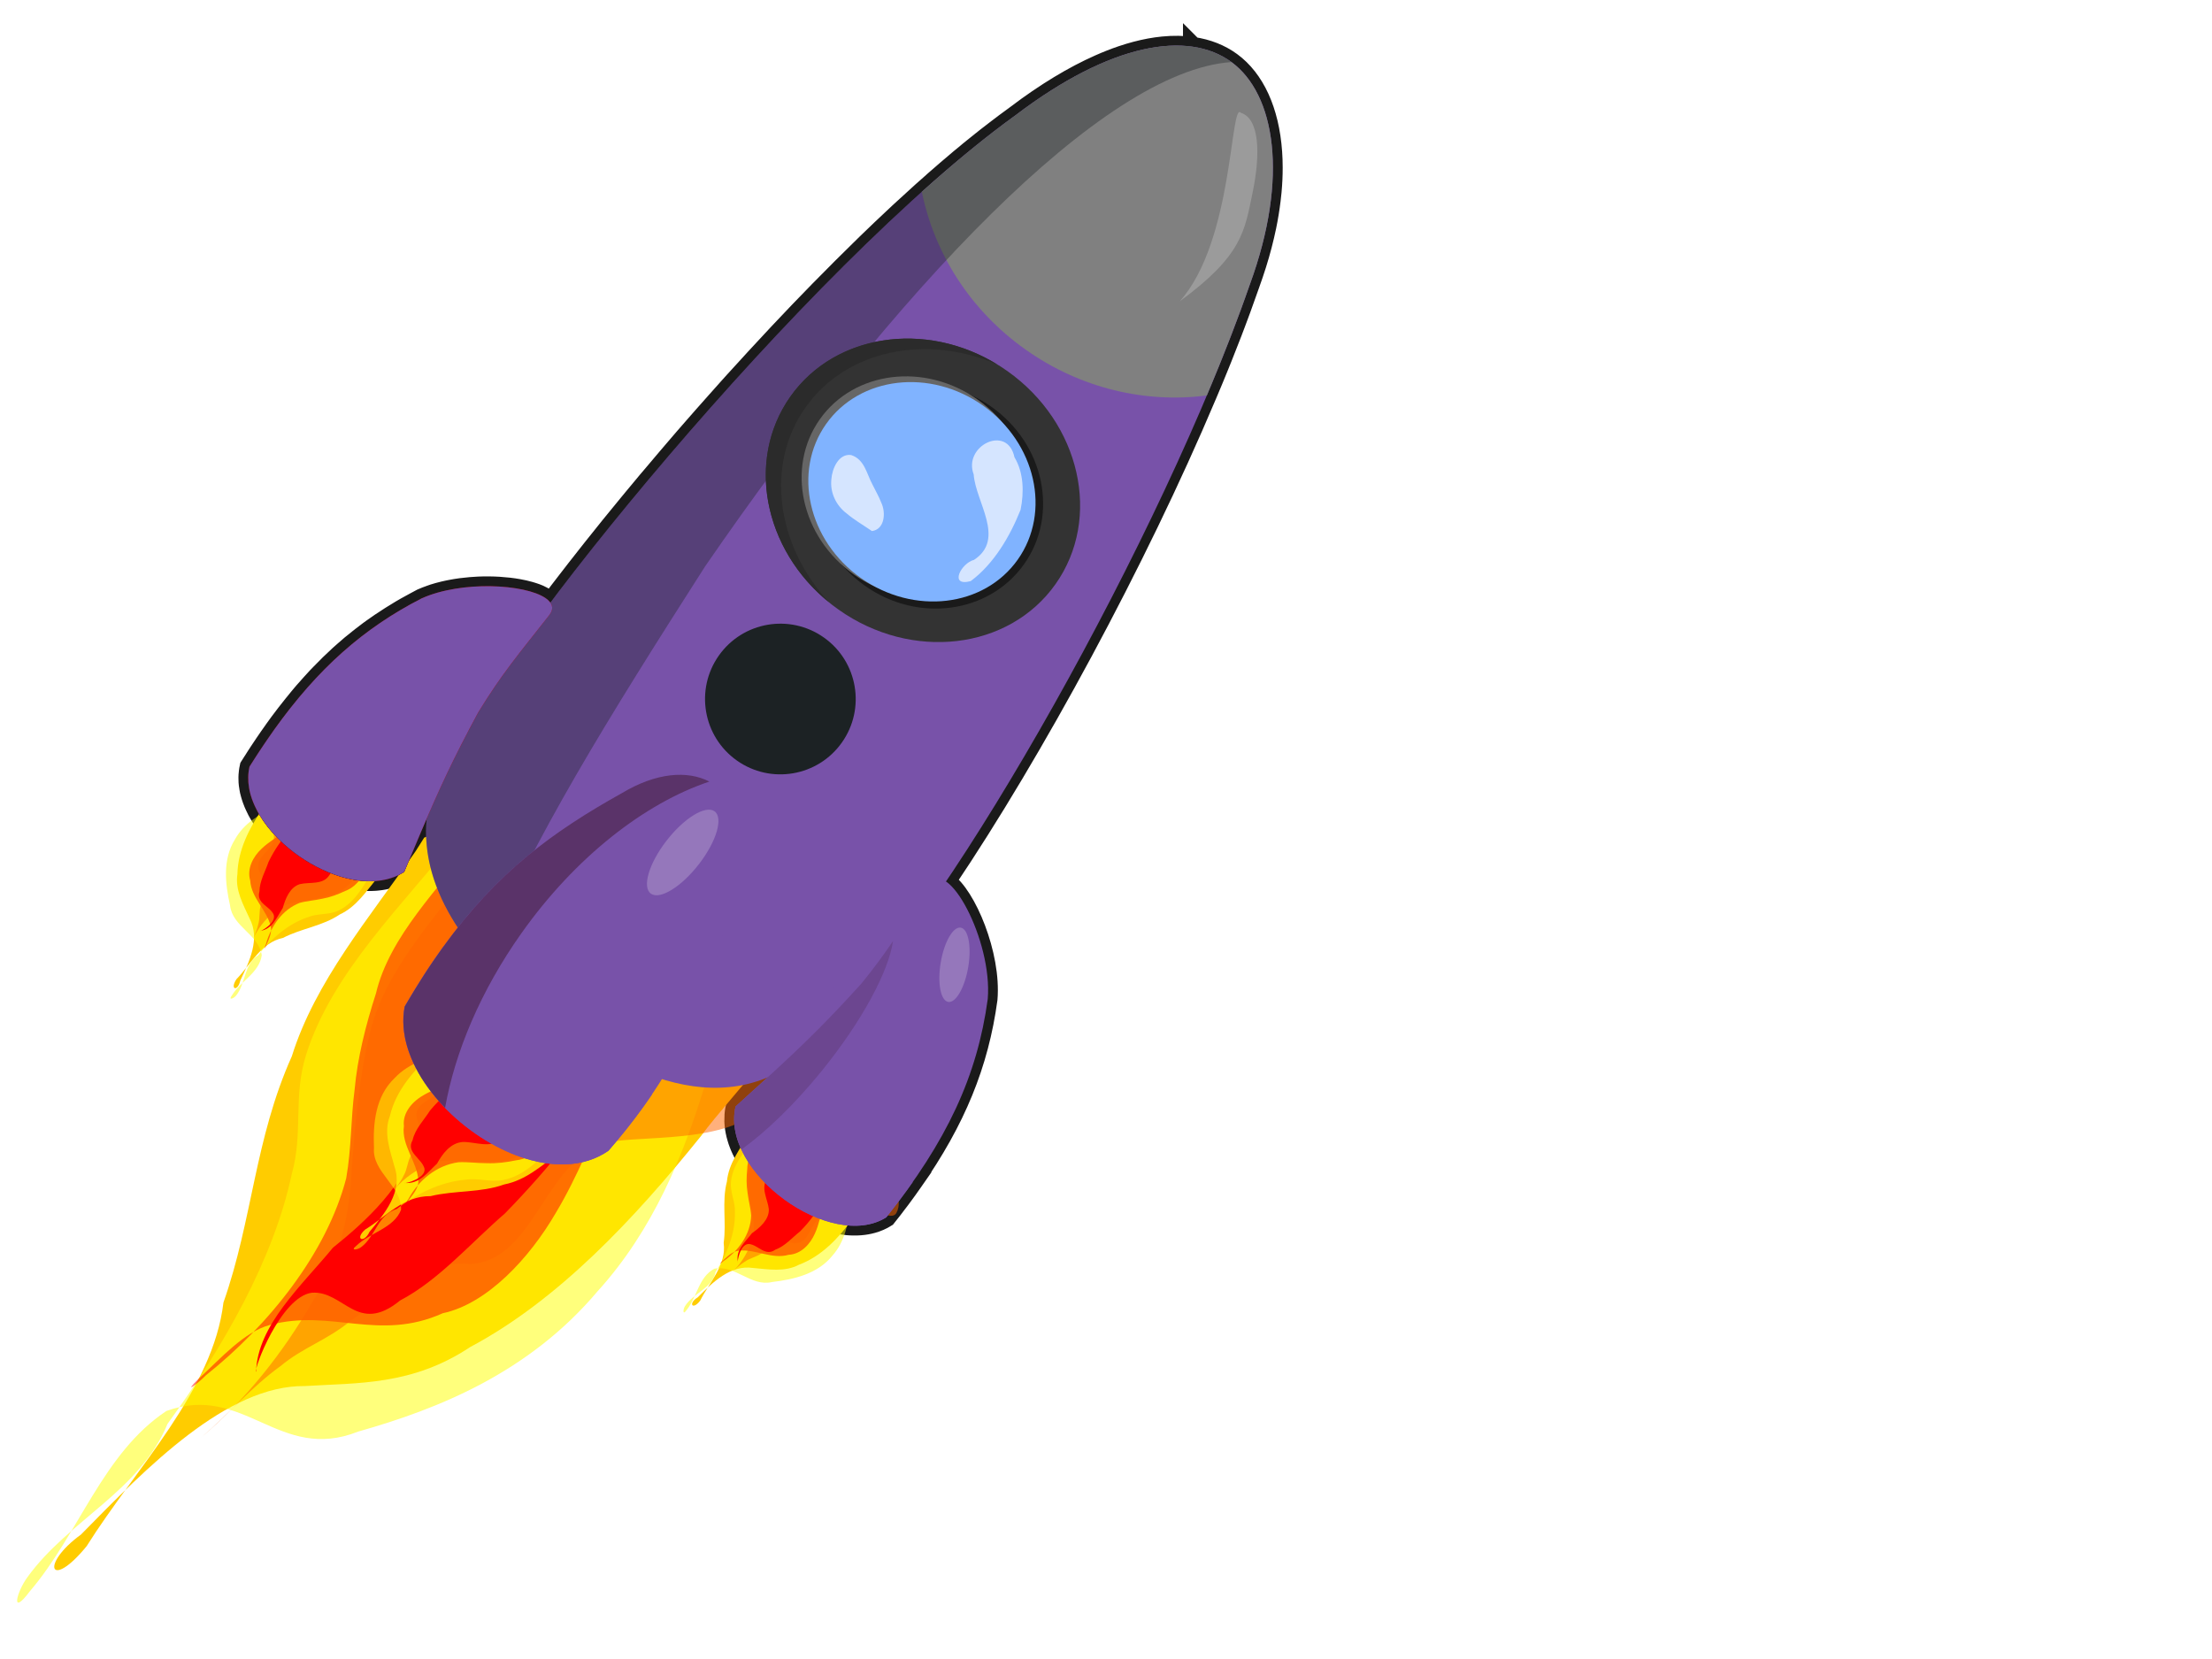 <?xml version="1.0" encoding="UTF-8"?>
<svg viewBox="0 0 640 480" xmlns="http://www.w3.org/2000/svg">
 <path d="m345.1 13.518c-2.684-0.39-5.578-0.444-8.663-0.135-1.233 0.124-2.504 0.302-3.798 0.541-2.588 0.479-5.3 1.19-8.116 2.142-2.111 0.715-4.271 1.568-6.502 2.557-7.436 3.297-15.525 8.135-24.104 14.651-1.067 0.767-2.145 1.564-3.23 2.374-0.846 0.632-1.69 1.278-2.547 1.935-0.833 0.637-1.67 1.279-2.512 1.94-0.152 0.119-0.302 0.233-0.454 0.353-0.323 0.255-0.649 0.527-0.974 0.785-0.046 0.037-0.096 0.065-0.142 0.102-0.266 0.211-0.522 0.423-0.788 0.637-0.57 0.456-1.145 0.909-1.719 1.376-0.299 0.242-0.593 0.481-0.892 0.727-0.026 0.02-0.056 0.037-0.082 0.057-0.475 0.389-0.942 0.799-1.419 1.194-0.483 0.4-0.969 0.782-1.454 1.187-0.537 0.45-1.071 0.919-1.611 1.376-0.368 0.312-0.738 0.627-1.108 0.942-0.012 0.011-0.028 0.018-0.04 0.029-0.013 0.011-0.029 0.018-0.041 0.029-0.386 0.329-0.765 0.655-1.152 0.988-0.179 0.154-0.364 0.308-0.543 0.463-0.074 0.064-0.139 0.134-0.213 0.197-0.557 0.482-1.118 0.965-1.678 1.454-0.357 0.313-0.711 0.615-1.07 0.93-0.129 0.114-0.251 0.234-0.381 0.348-0.198 0.175-0.391 0.352-0.59 0.527-0.028 0.025-0.056 0.051-0.084 0.076-0.825 0.729-1.655 1.451-2.484 2.195-0.101 0.091-0.196 0.182-0.297 0.273-1.917 1.724-3.859 3.493-5.799 5.29-0.086 0.08-0.169 0.163-0.256 0.244-0.103 0.096-0.213 0.19-0.317 0.286-1.747 1.624-3.498 3.275-5.258 4.952-1.358 1.294-2.72 2.609-4.084 3.932-0.525 0.509-1.042 1.031-1.568 1.544-0.135 0.133-0.271 0.265-0.407 0.397-1.702 1.665-3.407 3.345-5.113 5.048-1.511 1.508-3.021 3.039-4.532 4.573-0.532 0.54-1.065 1.068-1.597 1.611-0.137 0.139-0.274 0.275-0.41 0.414-1.952 1.996-3.906 4.002-5.853 6.034-2.06 2.149-4.116 4.319-6.164 6.5-0.661 0.703-1.311 1.416-1.97 2.121-1.5 1.608-2.996 3.213-4.486 4.831-0.332 0.361-0.658 0.726-0.989 1.087-1.754 1.912-3.513 3.821-5.248 5.742-0.562 0.622-1.117 1.244-1.676 1.866-1.276 1.419-2.537 2.846-3.8 4.266-1.073 1.209-2.143 2.407-3.206 3.615-0.756 0.858-1.511 1.716-2.261 2.574-1.145 1.31-2.287 2.611-3.418 3.918-1.157 1.337-2.293 2.675-3.434 4.006-0.492 0.574-0.983 1.149-1.472 1.722-1.571 1.841-3.118 3.676-4.653 5.501-0.354 0.421-0.719 0.833-1.071 1.252-1.445 1.724-2.859 3.433-4.268 5.137-0.429 0.517-0.859 1.041-1.284 1.556-1.541 1.872-3.064 3.731-4.557 5.572-0.246 0.303-0.5 0.61-0.745 0.913-0.15 0.186-0.304 0.382-0.454 0.568-1.578 1.954-3.133 3.896-4.65 5.806-1.588 1.999-3.136 3.971-4.651 5.914-0.819 1.051-1.607 2.072-2.404 3.105-0.905 1.174-1.808 2.339-2.683 3.487-0.118 0.156-0.229 0.306-0.346 0.461-0.712 0.937-1.388 1.848-2.079 2.766-0.127-0.187-0.273-0.363-0.446-0.541-0.268-0.276-0.589-0.534-0.959-0.788-0.004-0.003-0.013 0-0.018-0.003-0.181-0.125-0.378-0.248-0.582-0.367-0.069-0.04-0.141-0.086-0.212-0.126-0.052-0.028-0.113-0.053-0.165-0.081-0.241-0.128-0.494-0.259-0.76-0.379-0.08-0.036-0.168-0.078-0.25-0.114-0.505-0.217-1.052-0.408-1.636-0.598-0.291-0.095-0.594-0.19-0.902-0.277-1.033-0.295-2.162-0.553-3.364-0.765-3.414-0.601-7.429-0.869-11.542-0.692-1.541 0.066-3.09 0.209-4.634 0.4-0.134 0.017-0.267 0.023-0.401 0.04-1.016 0.134-2.023 0.302-3.02 0.494-0.262 0.05-0.519 0.101-0.779 0.155-0.429 0.09-0.86 0.184-1.283 0.285-0.026 0.006-0.05 0.017-0.076 0.023-0.961 0.233-1.9 0.485-2.817 0.779-0.303 0.097-0.599 0.211-0.895 0.315-0.212 0.073-0.422 0.156-0.631 0.234-0.19 0.07-0.384 0.134-0.572 0.207-0.453 0.178-0.893 0.351-1.328 0.547-0.656 0.336-1.285 0.689-1.929 1.035-0.916 0.491-1.83 0.983-2.724 1.493-0.464 0.266-0.93 0.534-1.389 0.805-0.108 0.063-0.212 0.132-0.32 0.196-0.898 0.534-1.778 1.074-2.656 1.63-0.191 0.121-0.375 0.249-0.564 0.371-0.798 0.512-1.593 1.019-2.375 1.551-0.021 0.014-0.041 0.029-0.061 0.044-0.796 0.541-1.595 1.096-2.375 1.659-0.307 0.221-0.614 0.444-0.919 0.668-0.707 0.522-1.401 1.059-2.096 1.599-0.256 0.199-0.51 0.404-0.765 0.605-0.602 0.477-1.209 0.96-1.803 1.452-0.157 0.13-0.32 0.254-0.476 0.385-0.602 0.503-1.19 1.024-1.783 1.544-0.478 0.418-0.958 0.834-1.431 1.263-0.099 0.09-0.197 0.182-0.297 0.272-1.777 1.623-3.514 3.336-5.232 5.117-0.337 0.35-0.683 0.691-1.018 1.046-0.193 0.205-0.378 0.414-0.57 0.621-0.362 0.389-0.718 0.783-1.077 1.179-0.744 0.822-1.496 1.652-2.231 2.507-0.208 0.242-0.419 0.492-0.626 0.737-0.303 0.357-0.597 0.72-0.899 1.084-0.549 0.66-1.082 1.32-1.627 2-1.286 1.604-2.577 3.255-3.847 4.974-0.095 0.128-0.186 0.255-0.28 0.383-0.439 0.597-0.869 1.192-1.307 1.803-0.024 0.034-0.046 0.063-0.07 0.096-0.01 0.015-0.015 0.034-0.026 0.049-0.469 0.659-0.943 1.326-1.412 2.001-0.45 0.649-0.904 1.31-1.353 1.975-0.018 0.026-0.032 0.054-0.05 0.081-0.217 0.321-0.43 0.64-0.646 0.965-0.254 0.38-0.513 0.758-0.766 1.143-0.341 0.519-0.675 1.037-1.016 1.565-0.126 0.195-0.241 0.387-0.367 0.583-0.469 0.729-0.94 1.45-1.409 2.198-0.003 0.005 0 0.013-0.003 0.018-0.06 0.262-0.108 0.533-0.153 0.798-0.003 0.017-0.006 0.035-0.009 0.052-0.036 0.219-0.068 0.445-0.094 0.665-0.027 0.224-0.043 0.445-0.06 0.67-0.002 0.023-0.01 0.047-0.011 0.07-0.005 0.071-0.014 0.141-0.018 0.212-0.002 0.042-0.001 0.083-0.003 0.125-9.92e-4 0.006-0.003 0.011-0.003 0.017-0.001 0.018 0.009 0.037 0.009 0.055-0.003 0.071-0.016 0.141-0.018 0.212-0.003 0.119-0.006 0.238-0.007 0.357-0.002 0.375 0.003 0.739 0.027 1.115 0.002 0.025 0.004 0.048 0.006 0.073 0 0.006-0.003 0.012-0.003 0.017 0.013 0.183 0.032 0.363 0.051 0.546 0.009 0.085 0.019 0.171 0.029 0.256 0.004 0.037 0.012 0.073 0.017 0.11 0.032 0.258 0.077 0.515 0.12 0.772 0.001 0.005-0.004 0.012-0.003 0.018 0.05 0.294 0.094 0.574 0.158 0.868 0.065 0.295 0.149 0.586 0.228 0.88 0.074 0.272 0.153 0.54 0.239 0.811 0.016 0.05 0.03 0.101 0.047 0.151 0.08 0.246 0.161 0.495 0.251 0.741 0.019 0.052 0.044 0.102 0.063 0.154 0.007 0.019 0.019 0.038 0.026 0.058 0.082 0.216 0.16 0.435 0.249 0.65 0.01 0.025 0.013 0.052 0.023 0.076 0.122 0.294 0.256 0.579 0.39 0.872 0.186 0.403 0.375 0.809 0.584 1.209 0.042 0.078 0.08 0.156 0.122 0.235 0.05 0.093 0.099 0.183 0.15 0.276 0.004 0.007 0.011 0.013 0.015 0.02 0.073 0.132 0.145 0.265 0.22 0.396 0.403 0.704 0.859 1.399 1.331 2.087 0.009 0.013 0.02 0.027 0.029 0.04 0.194 0.282 0.372 0.553 0.576 0.832 0.052 0.071 0.11 0.136 0.163 0.206 0.195 0.261 0.398 0.525 0.602 0.782 0.146 0.186 0.293 0.374 0.443 0.559 0.08 0.097 0.157 0.194 0.238 0.29 0.152 0.183 0.306 0.364 0.463 0.544 0.247 0.283 0.496 0.566 0.753 0.844 0.36 0.388 0.738 0.759 1.116 1.137 0.021 0.021 0.04 0.043 0.061 0.064 0.191 0.19 0.39 0.377 0.585 0.564 0.221 0.211 0.438 0.424 0.664 0.631 0.015 0.015 0.031 0.03 0.046 0.044 0.999 0.915 2.047 1.794 3.139 2.625 0.559 0.424 1.129 0.837 1.708 1.237 0.022 0.015 0.042 0.031 0.064 0.046 0.005 0.003 0.013 0 0.017 0.003 0.276 0.19 0.558 0.37 0.838 0.554 0.269 0.176 0.534 0.359 0.806 0.53 0.061 0.037 0.117 0.082 0.177 0.119 0.171 0.106 0.35 0.199 0.522 0.303 0.07 0.042 0.141 0.083 0.212 0.125 0.152 0.091 0.302 0.185 0.455 0.274 0.048 0.028 0.1 0.051 0.148 0.078 0.092 0.053 0.186 0.103 0.278 0.155 0.095 0.053 0.182 0.119 0.276 0.172 0.005 0.003 0.013 0 0.017 0.003 0.191 0.105 0.383 0.209 0.575 0.311 0.393 0.211 0.788 0.414 1.186 0.612 0.099 0.049 0.2 0.092 0.299 0.14 0.028 0.014 0.052 0.036 0.081 0.05 0.485 0.235 0.974 0.443 1.465 0.659 0.212 0.093 0.419 0.196 0.632 0.285 0.073 0.031 0.145 0.061 0.218 0.091 0.493 0.203 0.981 0.407 1.476 0.589 0.242 0.089 0.486 0.165 0.729 0.248 0.067 0.023 0.135 0.047 0.203 0.07 0.333 0.113 0.667 0.228 1.001 0.33 1 0.307 2.007 0.567 3.003 0.775 0.114 0.024 0.234 0.036 0.348 0.059 0.047 0.009 0.09 0.032 0.137 0.041 0.165 0.032 0.339 0.056 0.505 0.085 0.33 0.057 0.667 0.104 0.995 0.15 0.165 0.023 0.327 0.045 0.491 0.065 0.492 0.06 0.975 0.107 1.463 0.139 0.325 0.022 0.652 0.048 0.975 0.057 0.245 0.007 0.492-9.77e-4 0.735-9.77e-4 0.108 0 0.214 0.002 0.322 9.77e-4 0.018-9.77e-4 0.036-0.008 0.055-0.009 0.017-9.77e-4 0.035 0.009 0.052 0.009 0.255-0.005 0.506-0.02 0.758-0.034 0.157-0.009 0.314-0.016 0.47-0.028 0.153-0.012 0.304-0.033 0.456-0.048 0.006-9.77e-4 0.012 0.004 0.018 0.003 0.307-0.031 0.612-0.071 0.914-0.115 0.079-0.011 0.16-0.019 0.238-0.031 0.231-0.037 0.455-0.073 0.683-0.118 0.037-0.007 0.073-0.01 0.11-0.017 0.264-0.053 0.522-0.109 0.782-0.173 0.294-0.072 0.593-0.158 0.883-0.245 0.075-0.023 0.151-0.046 0.226-0.069 0.028-0.009 0.051-0.032 0.079-0.041 0.025-0.008 0.05-0.015 0.075-0.023 0.062-0.02 0.127-0.037 0.189-0.057 0.101-0.035 0.202-0.057 0.302-0.093 0.566-0.203 1.119-0.441 1.659-0.705 0.004-0.002 0.014 0.005 0.018 0.003 0.544-0.266 1.069-0.567 1.584-0.897 1.881-4.484 3.511-8.394 5.051-12.007 0.125-0.294 0.235-0.563 0.359-0.853 0.057-0.134 0.117-0.267 0.174-0.4 0.318-0.741 0.633-1.47 0.942-2.187-0.036 0.383-0.061 0.767-0.086 1.149-0.005 0.071-0.013 0.141-0.018 0.212-0.037 0.598-0.06 1.203-0.07 1.797-9.92e-4 0.084-0.005 0.166-0.006 0.25-0.006 0.578-0.004 1.146 0.014 1.721 0.01 0.308 0.025 0.614 0.042 0.921 0.023 0.423 0.055 0.848 0.09 1.269 0.006 0.067 0.014 0.133 0.02 0.2 0.058 0.644 0.11 1.275 0.197 1.914 0.004 0.031 0.016 0.061 0.02 0.093 0.173 1.253 0.398 2.499 0.678 3.731 0.034 0.15 0.068 0.299 0.104 0.448 0.143 0.602 0.317 1.204 0.484 1.801 0.012 0.043 0.02 0.087 0.032 0.13 1.553 5.481 4.102 10.737 7.315 15.669 0.05 0.076 0.11 0.147 0.16 0.223-0.025 0.031-0.046 0.065-0.07 0.096-0.275 0.348-0.547 0.69-0.821 1.044-0.126 0.163-0.243 0.328-0.37 0.492-0.482 0.628-0.968 1.26-1.449 1.905-0.496 0.666-0.995 1.356-1.49 2.041-0.191 0.264-0.375 0.534-0.565 0.8-0.494 0.691-0.989 1.386-1.482 2.097-0.06 0.086-0.126 0.168-0.186 0.255-0.224 0.324-0.443 0.651-0.667 0.98-0.027 0.038-0.063 0.071-0.09 0.11-0.321 0.472-0.634 0.934-0.955 1.415-0.003 0.005 0 0.013-0.003 0.017-0.082 0.123-0.159 0.248-0.242 0.372-0.005 0.005-0.016 0.008-0.02 0.014-0.029 0.042-0.065 0.085-0.093 0.128-0.433 0.652-0.852 1.316-1.284 1.986-0.054 0.083-0.113 0.157-0.166 0.24-0.003 0.005 0 0.013-0.003 0.018-0.405 0.629-0.816 1.281-1.22 1.925-0.003 0.005 0 0.013-0.003 0.018-0.432 0.687-0.87 1.385-1.302 2.091-0.082 0.134-0.165 0.27-0.247 0.405-0.278 0.457-0.561 0.9-0.839 1.363-0.137 0.229-0.265 0.455-0.402 0.685-0.003 0.005 0 0.013-0.003 0.017-0.465 0.781-0.936 1.559-1.401 2.361-0.184 0.956-0.291 1.925-0.345 2.897-0.001 0.006-0.003 0.011-0.003 0.017-0.028 0.481-0.037 0.975-0.032 1.463 0.01 0.983 0.087 1.966 0.218 2.956 0.011 0.085 0.016 0.17 0.028 0.256 0.051 0.355 0.113 0.712 0.178 1.068 0.01 0.055 0.016 0.111 0.026 0.166 0.082 0.435 0.178 0.866 0.282 1.301 0.036 0.151 0.083 0.3 0.121 0.45 0.016 0.061 0.024 0.125 0.041 0.186 0.082 0.315 0.177 0.627 0.271 0.941 0.014 0.048 0.014 0.1 0.028 0.148 0.201 0.665 0.437 1.335 0.685 1.996 0.113 0.302 0.226 0.6 0.349 0.901 0.002 0.005-0.005 0.012-0.003 0.017 0.401 0.981 0.858 1.948 1.353 2.915 0.248 0.483 0.508 0.959 0.779 1.438 0.54 0.958 1.135 1.905 1.759 2.84 0.937 1.403 1.949 2.78 3.05 4.114 0.003 0.003 0.014 0 0.017 0.003 0.364 0.441 0.739 0.885 1.121 1.317 0.004 0.004 0.014-0.002 0.018 0.003 0.154 0.176 0.308 0.353 0.466 0.527 0.006 0.006 0.009 0.014 0.014 0.02 0.216 0.236 0.432 0.468 0.652 0.701 0.037 0.039 0.067 0.086 0.105 0.125 0.171 0.18 0.345 0.356 0.518 0.535 0.619 0.639 1.252 1.266 1.904 1.879 0.861 0.81 1.752 1.605 2.664 2.366 3.645 3.042 7.665 5.666 11.83 7.69 1.709 0.829 3.447 1.55 5.187 2.164 2.855 1.006 5.731 1.717 8.555 2.051 1.129 0.134 2.256 0.214 3.364 0.227 4.989 0.058 9.723-1.143 13.775-3.945 0.741-0.85 1.458-1.71 2.168-2.554 0.489-0.582 0.965-1.166 1.44-1.745 0.474-0.578 0.943-1.158 1.403-1.734 0.376-0.47 0.748-0.937 1.114-1.406 0.084-0.107 0.167-0.208 0.251-0.316 1.168-1.502 2.293-2.994 3.37-4.481 0.159-0.219 0.312-0.437 0.469-0.656 0.418-0.584 0.82-1.162 1.225-1.745 0.18-0.258 0.348-0.514 0.524-0.771 0.202-0.294 0.417-0.589 0.615-0.882 1.009-1.491 1.974-2.972 2.9-4.454 10.111 3.121 20.56 3.717 30.607-0.534-1.21 1.107-2.442 2.212-3.764 3.413-1.807 1.641-3.467 3.151-5.54 5.03-0.07 0.297-0.135 0.6-0.187 0.899-0.183 1.042-0.248 2.093-0.227 3.15 0.002 0.083-0.009 0.167-0.006 0.249 0.003 0.074 0.013 0.145 0.017 0.218 0.003 0.066-9.92e-4 0.132 0.003 0.198 0.014 0.242 0.033 0.483 0.057 0.726 0.06 0.608 0.146 1.209 0.266 1.818 9.92e-4 0.003 0.014 0.016 0.015 0.02 0.059 0.3 0.116 0.592 0.19 0.891 0.075 0.309 0.166 0.614 0.256 0.921 0.089 0.303 0.175 0.604 0.277 0.907 0.103 0.302 0.217 0.596 0.332 0.897 0.102 0.266 0.202 0.524 0.315 0.788 0.524 1.237 1.166 2.451 1.892 3.65 0.002 0.004-0.005 0.013-0.003 0.017 0.702 1.157 1.484 2.284 2.348 3.387 0.003 0.003 0.015-0.001 0.018 0.003 0.214 0.273 0.425 0.557 0.648 0.826 0.003 0.003 0.015-9.77e-4 0.018 0.003 0.223 0.269 0.454 0.549 0.686 0.814 0.705 0.804 1.443 1.585 2.22 2.344 1.553 1.519 3.241 2.937 5.017 4.231 0.592 0.431 1.185 0.85 1.795 1.252 1.221 0.803 2.472 1.536 3.747 2.207 0.005 0.003 0.012 9.77e-4 0.017 0.003 2.226 1.172 4.512 2.137 6.794 2.829 0.653 0.199 1.32 0.376 1.97 0.53 1.302 0.308 2.595 0.534 3.866 0.652 0.636 0.058 1.261 0.077 1.884 0.084 1.247 0.015 2.469-0.076 3.647-0.28 0.589-0.102 1.164-0.229 1.731-0.389 1.418-0.399 2.76-0.973 4.004-1.76 0.569-0.715 1.134-1.425 1.685-2.134 0.124-0.159 0.244-0.316 0.367-0.475 0.387-0.5 0.751-0.996 1.129-1.493 0.277-0.364 0.556-0.716 0.827-1.079 0.235-0.313 0.464-0.626 0.696-0.939 0.402-0.543 0.795-1.086 1.187-1.626 0.094-0.13 0.186-0.254 0.28-0.383 0.48-0.667 0.947-1.338 1.412-2.001 0.034-0.049 0.079-0.093 0.113-0.142-0.006 0-0.012-0.003-0.017-0.003 12.478-17.821 19.118-34.102 21.668-52.884 1.076-12.845-6.237-30.084-12.085-34.006 25.402-37.711 55.208-92.669 75.472-140.65 0.59-1.396 1.188-2.796 1.762-4.18 0.298-0.719 0.587-1.428 0.881-2.144 0.272-0.665 0.55-1.33 0.819-1.993 0.342-0.842 0.68-1.678 1.015-2.515 0.216-0.538 0.415-1.059 0.627-1.595 0.761-1.914 1.507-3.796 2.229-5.678 0.305-0.795 0.604-1.584 0.902-2.373 0.154-0.408 0.303-0.806 0.455-1.213 0.343-0.915 0.682-1.824 1.016-2.73 0.1-0.271 0.198-0.538 0.297-0.809 0.857-2.341 1.687-4.65 2.475-6.925 0.355-0.969 0.68-1.921 1.005-2.876 0.648-1.909 1.244-3.794 1.775-5.646 0.534-1.858 1.005-3.677 1.425-5.473 0.209-0.895 0.41-1.779 0.591-2.658 0.546-2.642 0.958-5.198 1.261-7.685 0.1-0.827 0.194-1.635 0.268-2.444 0.223-2.421 0.328-4.769 0.324-7.02 9.77e-4 -0.006 0.002-0.011 0.003-0.017-0.003-1.504-0.057-2.956-0.157-4.378-0.845-12.094-5.139-21.192-11.842-26.103-3.154-2.311-6.903-3.806-11.198-4.431l-1e-3 -1e-3z" fill="#1a1a1a" fill-rule="evenodd" stroke="#1a1a1a" stroke-width="5.651"/>
 <path d="m109.31 253.87c-3.318 3.922-6.159 8.478-11.01 10.715-4.983 3.369-11.106 4.017-16.403 6.774-6.384 1.344-9.341 7.691-13.49 11.954-2.036 3.077 0.435 3.684 1.126 0.354 2.614-5.464 5.824-12.035 2.664-17.967-1.84-4.045-4.202-8.149-3.507-12.792 0.154-6.975 3.428-13.267 7.25-18.904 2.074-2.636 4.579-8.648 7.702-8.104 0.104 4.815 4.407 7.652 7.145 11.039 3.573 3.49 7.906 5.964 11.962 8.778 2.185 2.54 6.981 4.127 7.275 7.411l-0.716 0.743z" fill="#fc0"/>
 <path d="m108.88 250.51c-3.22 4.628-5.638 10.474-11.027 12.984-2.762 1.28-5.884 0.696-8.691 1.854-5.869 1.917-10.664 6.249-14.47 11.044-4.131 2.535-3.553 8.123-6.345 11.612-0.723 0.933-2.448 1.571-1.197-0.082 2.506-4.098 7.835-6.431 8.591-11.538-0.907-6.108-8.496-8.207-9.183-14.443-1.399-6.196-2.192-13.3 1.416-19.064 2.549-4.625 7.214-7.455 11.868-9.53 2.349-0.988 4.607-2.264 6.979-3.147 5.41-1.099 10.352 2.128 14.21 5.444 2.075 1.401 3.185 3.624 3.854 6.01 1.034 3.075 1.917 6.313 3.993 8.855z" fill="#ff0" opacity=".512"/>
 <path d="m107.88 249.22c-2.378 3.087-4.107 7.174-8.043 8.579-2.093 0.999-4.292 1.819-6.589 2.23-2.17 0.491-4.423 0.612-6.562 1.21-5.046 1.956-8.356 6.856-9.74 11.924-0.305 0.582-0.62 1.998 0.019 0.568 0.707-1.806 1.842-3.761 1.357-5.751-1.146-4.768-5.627-8.157-5.925-13.211-1.024-3.418 0.831-6.926 3.3-9.216 2.021-1.959 4.519-3.308 6.705-5.063 1.918-1.407 4.547-2.795 6.855-1.438 2.039 1.431 3.686 3.362 5.665 4.881 1.84 1.306 3.507 3.212 5.723 3.778 2.064 0.185 4.307-1.069 6.231 0.088 0.486 0.343 0.805 0.871 1.004 1.422l-2e-4 -2e-4z" fill="#f00" opacity=".512"/>
 <path d="m106.16 249.21c-2.652 3.361-4.756 7.692-9.021 9.264-3.107 1.157-6.406 1.704-9.664 2.257-3.302 0.405-6.748 1.332-9.053 3.896-2.776 2.528-4.968 5.702-6.103 9.296 0.715-2.185 1.931-4.181 2.396-6.463 0.58-1.883 0.158-3.697 0.749-5.652 0.512-3.048 1.589-6.516-0.267-9.322-2.617-5.253 5.859-6.5 3.713-11.972-1.006-2.716-4.697-8.946-3.03-11.392 1.46-2.53-4.249-5.406-2.489-7.71 1.6-1.795 4.801-2.843 6.609-0.755 2.447 2.487 4.735 5.146 7.129 7.692 4.93 4.953 9.059 10.852 15.044 14.643 1.988 1.584 2.66 4.153 3.987 6.217z" fill="#f60" opacity=".512"/>
 <path d="m96.482 238.87c-1.367 2.583 0.983 5.074 1.307 7.617 1.011 2.605-1.069 4.683-2.442 6.64-1.824 2.998-5.674 1.995-8.583 2.678-2.899 0.869-4.21 4.252-4.941 6.893-1.713 2.612-3.02 6.229-6.582 6.63 0.155 0.249 4.843-2.337 3.924-4.738-1.092-2.457-5.115-3.185-4.09-6.657 0.037-3.044 1.655-5.708 2.61-8.528 1.734-3.583 4.025-7.012 6.91-9.753 2.405-1.527 5.091-2.712 7.842-3.434 2.558-0.534 1.699 4.688 3.859 4.119 0.087-0.486 0.083-0.982 0.186-1.467z" fill="#f00"/>
 <path d="m216.76 327.93c-2.595 4.434-5.947 8.628-6.443 13.948-1.52 5.82-0.095 11.81-0.933 17.722 0.856 6.468-4.146 11.367-6.787 16.698-2.224 2.944-3.619 0.815-0.708-0.944 4.284-4.283 9.412-9.495 16.058-8.488 4.426 0.39 9.083 1.253 13.23-0.947 6.527-2.465 11.372-7.645 15.416-13.125 1.796-2.833 6.632-7.195 5.081-9.959-4.575 1.504-8.682-1.611-12.786-3.067-4.479-2.208-8.254-5.473-12.256-8.362-3.122-1.216-6.214-5.211-9.408-4.396l-0.462 0.922z" fill="#fc0"/>
 <path d="m220.07 327.22c-3.294 4.576-8.002 8.8-8.578 14.718-0.289 3.03 1.301 5.78 1.142 8.812 0.145 6.173-2.346 12.135-5.603 17.319-1.017 4.739-6.479 6.052-8.841 9.846-0.64 0.992-0.667 2.831 0.475 1.101 3.031-3.726 3.459-9.528 8.024-11.94 6.062-1.177 10.566 5.282 16.675 3.856 6.309-0.741 13.272-2.357 17.508-7.676 3.514-3.942 4.632-9.283 5.04-14.362 0.151-2.544 0.603-5.098 0.646-7.629-0.763-5.468-5.45-9.055-9.86-11.591-2.012-1.491-4.477-1.799-6.949-1.636-3.244 0.047-6.591 0.292-9.679-0.821z" fill="#ff0" opacity=".512"/>
 <path d="m221.62 327.74c-2.121 3.269-5.4 6.26-5.415 10.439-0.246 2.306-0.288 4.653 0.089 6.955 0.258 2.209 0.894 4.375 1.042 6.59-0.166 5.409-3.687 10.16-8.006 13.151-0.448 0.481-1.678 1.249-0.542 0.171 1.468-1.268 2.934-2.988 4.972-3.192 4.877-0.505 9.564 2.594 14.429 1.194 3.564-0.171 6.255-3.087 7.594-6.178 1.175-2.558 1.617-5.361 2.544-8.007 0.689-2.277 1.123-5.218-0.924-6.943-2.028-1.447-4.397-2.357-6.487-3.719-1.843-1.301-4.196-2.239-5.466-4.14-0.861-1.885-0.425-4.417-2.155-5.847-0.485-0.344-1.089-0.469-1.675-0.474l2e-4 1e-4z" fill="#f00" opacity=".512"/>
 <path d="m222.21 329.36c-2.288 3.619-5.673 7.044-5.736 11.589-0.057 3.315 0.524 6.608 1.085 9.864 0.716 3.249 0.988 6.807-0.663 9.834-1.461 3.458-3.725 6.582-6.737 8.847 1.823-1.401 3.3-3.212 5.298-4.409 1.583-1.173 3.434-1.379 5.081-2.586 2.704-1.497 5.617-3.666 8.88-2.849 5.824 0.721 4.182-7.687 10.055-7.484 2.896 0.046 9.999 1.454 11.751-0.931 1.901-2.218 6.512 2.209 8.099-0.217 1.161-2.106 1.085-5.474-1.486-6.483-3.159-1.48-6.427-2.754-9.625-4.165-6.311-3.002-13.248-4.934-18.813-9.318-2.155-1.348-4.802-1.128-7.189-1.692z" fill="#f60" opacity=".512"/>
 <path d="m235.18 335.04c-1.981 2.148-5.112 0.761-7.618 1.3-2.793-0.087-4.061 2.565-5.449 4.511-2.22 2.717 0.006 6.015 0.33 8.985 0.144 3.023-2.609 5.384-4.857 6.952-1.894 2.484-4.87 4.92-4.064 8.413-0.286-0.064 0.594-5.345 3.163-5.276 2.68 0.213 4.705 3.764 7.638 1.643 2.858-1.047 4.832-3.46 7.174-5.298 2.802-2.827 5.274-6.128 6.9-9.76 0.64-2.776 0.865-5.704 0.63-8.538-0.347-2.59-4.986-0.043-5.168-2.269 0.429-0.244 0.899-0.405 1.322-0.664z" fill="#f00"/>
 <path d="m120.25 246.28c-13.322 19.165-29.103 37.805-35.81 59.319-10.799 24.09-11.321 47.195-19.792 71.27-2.983 25.334-25.269 47.718-39.585 70.491-10.622 13.008-13.584 5.298-1.631-3.369 19.166-19.518 42.192-43.227 64.807-42.966 15.326-0.948 31.027-0.137 47.769-11.265 25.424-13.532 47.416-36.95 66.847-61.111 9.002-12.325 30.199-32.47 27.271-42.628-17.614 8.59-29.273-1.521-42.465-5.01-13.821-6.282-24.162-17.177-35.661-26.445-9.934-3.088-17.176-17.285-29.256-12.227l-2.495 3.941z" fill="#fc0"/>
 <path d="m132.66 241.56c-15.931 20.129-36.548 39.654-44.091 63.602-3.841 12.259-0.766 22.337-4.15 34.531-5.229 24.557-19.604 49.766-35.966 72.301-8.012 19.491-28.59 27.822-40.493 44.304-3.19 4.322-4.998 11.678 0.659 4.128 14.208-16.587 21.121-39.988 39.543-52.198 22.579-8.125 32.533 15.11 55.511 5.961 23.049-6.527 49.23-16.914 69.191-40.542 16.122-17.723 25.05-39.674 31.221-60.18 2.901-10.24 6.88-20.692 9.387-30.817 2.384-21.394-10.892-33.064-24.164-40.689-5.744-4.815-14.195-4.647-23.107-2.599-11.541 2.024-23.631 4.894-33.54 2.198z" fill="#ff0" opacity=".512"/>
 <path d="m137.67 242.73c-10.557 14.25-24.96 28.04-28.903 44.732-3.018 9.344-5.35 18.735-6.155 27.713-1.14 8.674-0.9 16.958-2.439 25.718-5.621 21.687-22.517 42.642-40.608 57.025-2.034 2.175-7.11 5.937-2.08 0.991 6.382-5.891 13.18-13.587 20.593-15.556 17.756-4.773 31.484 4.945 50.029-3.397 12.791-2.7 25.041-15.86 32.661-28.955 6.545-10.875 10.716-22.315 16.466-33.401 4.56-9.479 8.835-21.462 3.185-27.193-5.842-4.629-13.39-6.923-19.533-11.177-5.323-4.151-12.788-6.566-15.521-13.435-1.299-7.037 2.604-17.393-2.2-22.12-1.398-1.099-3.425-1.258-5.496-0.944l5e-4 3e-4z" fill="#f00" opacity=".512"/>
 <path d="m138.25 248.88c-11.473 15.738-26.657 31.326-31.109 49.504-3.288 13.265-4.289 26.08-5.329 38.762-0.483 12.563-2.83 26.613-11.497 39.628-8.396 14.632-19.325 28.379-32.109 39.126 7.764-6.622 14.684-14.687 22.878-20.595 6.7-5.579 13.454-7.445 20.415-13.197 10.976-7.504 23.317-17.811 34.124-16.396 19.971-0.417 21.972-33.051 42.597-35.56 10.221-1.456 34.084 0.15 42.513-10.363 8.799-9.928 21.024 5.133 28.906-5.447 6.073-9.063 8.935-22.463 0.764-25.039-9.82-4.121-20.218-7.357-30.239-11.182-19.575-8.414-42.361-12.203-58.009-26.552-6.382-4.163-15.969-1.785-23.906-2.688z" fill="#f60" opacity=".512"/>
 <path d="m178.92 264.23c-9.02 9.695-18.825 5.927-28.21 9.5-9.818 1.233-16.778 12.536-23.51 21.089-10.397 12.102-5.575 24.006-7.19 35.679-2.3 11.984-14.257 22.968-23.683 30.5-9.023 10.987-21.837 22.392-22.228 35.88-0.956-0.093 7.076-21.67 16.119-22.851 9.302-0.666 13.174 12.365 25.543 2.24 11.104-5.798 20.344-16.543 30.354-25.206 12.562-12.87 24.393-27.445 33.532-42.862 4.85-11.441 8.37-23.256 10.176-34.437 1.18-10.141-17.631 2.65-16.206-6.136 1.749-1.217 3.561-2.125 5.303-3.397z" fill="#f00"/>
 <path d="m161.56 333.76c-4.881 3.445-9.331 7.69-15.682 8.941-6.765 2.444-14.293 1.669-21.299 3.376-8-0.085-12.99 6.071-18.95 9.684-3.146 2.839-0.303 4.092 1.278 0.654 4.379-5.283 9.726-11.62 7.249-18.803-1.31-4.822-3.236-9.834-1.354-14.69 1.753-7.512 7.114-13.532 12.988-18.711 3.093-2.353 7.464-8.255 11.107-6.913-0.957 5.236 3.595 9.345 6.135 13.67 3.523 4.639 8.193 8.361 12.451 12.385 2.064 3.276 7.49 6.151 7.107 9.775l-1.03 0.631z" fill="#fc0"/>
 <path d="m161.8 330.02c-4.922 4.233-9.15 9.976-16.212 11.393-3.617 0.719-7.25-0.666-10.894-0.089-7.507 0.659-14.261 4.191-19.927 8.463-5.55 1.748-6.108 7.934-10.259 11.038-1.081 0.836-3.304 1.11-1.424-0.377 3.942-3.83 10.891-5.07 12.95-10.415 0.279-6.829-8.399-10.932-7.827-17.846-0.295-7.043 0.346-14.923 5.99-20.292 4.112-4.391 10.372-6.329 16.45-7.451 3.054-0.503 6.064-1.339 9.122-1.722 6.77 0.115 12.004 4.8 15.91 9.319 2.188 2.017 3.026 4.691 3.296 7.434 0.556 3.577 0.893 7.295 2.825 10.547z" fill="#ff0" opacity=".512"/>
 <path d="m160.89 328.38c-3.561 2.768-6.564 6.774-11.625 7.345-2.748 0.577-5.583 0.934-8.445 0.824-2.726 0.009-5.471-0.405-8.183-0.273-6.523 0.9-11.615 5.405-14.422 10.556-0.499 0.557-1.197 2.013-0.105 0.619 1.259-1.784 3.066-3.626 2.928-5.897-0.311-5.436-4.952-10.186-4.175-15.727-0.466-3.946 2.558-7.295 6.05-9.179 2.877-1.633 6.191-2.49 9.222-3.862 2.629-1.06 6.11-1.928 8.588 0.097 2.137 2.041 3.688 4.528 5.734 6.649 1.925 1.857 3.507 4.323 6.051 5.469 2.447 0.698 5.433-0.118 7.493 1.598 0.509 0.488 0.775 1.137 0.891 1.781l-2e-4 -2e-4z" fill="#f00" opacity=".512"/>
 <path d="m158.81 327.95c-3.952 2.998-7.463 7.178-12.958 7.85-4.006 0.503-8.106 0.299-12.159 0.112-4.072-0.358-8.435-0.186-11.791 2.033-3.914 2.067-7.271 4.973-9.446 8.59 1.352-2.193 3.268-4.059 4.34-6.417 1.123-1.898 1.021-3.963 2.173-5.937 1.302-3.175 3.38-6.669 1.773-10.154-1.975-6.316 8.524-5.622 7.167-12.061-0.603-3.182-3.653-10.815-1.094-13.06 2.328-2.386-3.908-6.876-1.269-8.945 2.332-1.557 6.428-1.919 8.137 0.777 2.391 3.282 4.553 6.711 6.868 10.044 4.832 6.55 8.485 13.93 14.849 19.477 2.041 2.193 2.275 5.137 3.41 7.69z" fill="#f60" opacity=".512"/>
 <path d="m149.47 314.42c-2.228 2.466 0.045 5.729-0.135 8.559 0.634 3.063-2.34 4.81-4.436 6.597-2.873 2.804-7.289 0.791-10.95 0.828-3.69 0.241-6.031 3.586-7.506 6.269-2.652 2.414-5.04 6.014-9.426 5.588 0.131 0.307 6.364-1.362 5.795-4.181-0.765-2.923-5.451-4.681-3.436-8.191 0.729-3.285 3.278-5.778 5.063-8.6 2.896-3.46 6.428-6.619 10.522-8.889 3.242-1.072 6.748-1.708 10.226-1.825 3.204 0.039 0.995 5.483 3.728 5.389 0.214-0.505 0.321-1.043 0.554-1.543z" fill="#f00"/>
 <g fill-rule="evenodd">
  <path d="m356.3 17.956c-12.617-9.244-34.925-5.522-62.38 15.327-60.791 43.758-153.29 158.37-160.26 181.2-9.626 30.988 6.676 61.856 30.962 78.482 0.736 0.504 1.491 1.001 2.242 1.479 6.012 3.821 12.51 6.792 19.253 8.714 0.843 0.24 1.684 0.461 2.534 0.668 17.856 4.35 33.533 0.098 54.99-10.811 31.334-29.354 92.776-137.97 118-210.76 11.337-30.997 7.278-55.056-5.339-64.301z" fill="#7852A9"/>
  <path d="m250.52 285.51c-25.354 1.606-51.895-5.568-72.194-19.934-20.27-14.345-33.919-35.229-40.847-59.628-1.703 2.725-3.407 5.466-5.118 8.255-23.87 33.729 4.09 65.321 28.736 82.202 0.747 0.511 1.512 1.016 2.275 1.502 23.738 15.88 55.559 30.103 80.17-4.672 2.235-2.726 5.03-5.285 6.978-7.725z" fill="#7852A9"/>
  <path d="m356.3 17.953c-12.617-9.244-34.925-5.522-62.38 15.327-8.549 6.154-17.734 13.713-27.21 22.217 3.591 17.622 13.862 34.214 30.051 45.671 15.99 11.316 34.788 15.532 52.411 13.25 4.733-11.204 8.951-22.031 12.46-32.158 11.337-30.997 7.286-55.062-5.332-64.307z" fill="#808080"/>
  <path d="m356.3 17.953c-12.618-9.244-34.925-5.522-62.38 15.327-55.319 39.819-136.89 138.3-156.38 172.92-0.023-0.081-0.044-0.161-0.067-0.242-1.703 2.726-3.414 5.461-5.125 8.251-16.763 23.687-7.938 46.31 7.328 63.534 14.222-34.516 36.3-70.06 64.328-113.86 54.889-79.829 114.95-143.37 152.3-145.93z" fill="#1c2224" opacity=".369"/>
  <path d="m206.68 226.98c-6.377-4.189-16.023-3.96-26.784 2.507-24.754 13.797-43.546 28.511-62.822 61.746-2.964 15.392 11.429 33.139 28.088 41.231 1.709 0.83 3.447 1.564 5.187 2.178 9.136 3.221 18.48 3.296 25.683-1.685 0.741-0.85 1.464-1.707 2.173-2.551 21.997-26.152 29.15-49.356 35.163-77.23 3.186-12.266 0.1-21.735-6.688-26.195z" fill="#7852A9"/>
  <path d="m138.35 206.17c-9.366 17.34-13.185 26.49-21.415 46.103-16.456 10.562-48.945-12.081-44.746-30.453 14.952-23.848 29.759-38.403 49.801-48.686 15.452-6.948 42.9-2.752 36.928 4.857-9.105 11.602-13.708 16.947-20.568 28.178z" fill="#a00"/>
  <path d="m249.19 284.61c-13.238 14.6-20.597 21.245-36.356 35.53-4.487 19.033 27.672 42.14 43.602 32.07 17.517-22.033 26.319-40.838 29.35-63.158 1.414-16.883-11.673-41.373-16.863-33.21-7.913 12.445-11.423 18.564-19.733 28.769z" fill="#7852A9"/>
  <path d="m121.99 240.28c-9.376 0.097-18.647-2.531-26.623-8.175-7.541-5.337-12.941-12.67-16.066-20.954-2.385 3.334-4.747 6.888-7.118 10.669-4.199 18.372 28.297 41.022 44.753 30.46 1.882-4.484 3.513-8.387 5.053-12.001z" fill="#500"/>
  <g fill="#7852A9"> 
   <path d="m222.46 311.38c3.027 8.874 8.589 16.744 16.564 22.388 7.541 5.337 16.253 7.99 25.104 8.182-2.351 3.358-4.917 6.768-7.695 10.261-15.93 10.07-48.098-13.042-43.611-32.075 3.603-3.266 6.741-6.103 9.637-8.757z"/>
   <path d="m128.25 273.93c-3.735 5.166-7.439 10.881-11.164 17.304-2.964 15.392 11.429 33.139 28.088 41.231 1.709 0.83 3.447 1.564 5.187 2.178 9.136 3.221 18.48 3.296 25.683-1.685 0.741-0.85 1.464-1.707 2.173-2.551 3.918-4.658 7.354-9.214 10.408-13.728-12.91 0.088-25.868-3.66-37.092-11.603-11.23-7.948-19.074-18.932-23.283-31.145z"/>
  </g>
  <path d="m305.39 169.01c-13.488 19.06-41.594 22.358-62.776 7.368s-27.419-42.593-13.931-61.653 41.594-22.358 62.776-7.368 27.419 42.593 13.931 61.653z" fill="#333"/>
  <path d="m296.3 163.23c-10.114 14.292-30.727 17.094-46.039 6.258s-19.526-31.207-9.411-45.499 30.727-17.094 46.039-6.258 19.526 31.207 9.411 45.499z" fill="#1a1a1a"/>
  <path d="m292.67 160.53c-9.889 13.974-30.319 16.517-45.631 5.681s-19.708-30.949-9.819-44.923c9.889-13.974 30.319-16.517 45.631-5.681s19.708 30.949 9.819 44.923z" fill="#666"/>
  <path d="m294.47 161.91c-9.75 13.778-30.067 16.162-45.379 5.326s-19.821-30.79-10.07-44.567c9.75-13.778 30.067-16.162 45.379-5.326s19.821 30.79 10.07 44.567z" fill="#80b3ff"/>
 </g>
 <g fill="#d5e5ff">
  <path d="m293.51 132.28c-2.064-9.68-14.935-3.245-11.791 4.986 0.54 7.971 9.324 18.684 0.089 24.722-3.703 0.909-7.361 7.864-0.952 6.146 6.739-5.016 11.356-12.967 14.427-20.622 1.018-5.035 0.945-10.716-1.773-15.232z"/>
  <path d="m252.5 140.32c-1.746-3.138-2.313-7.438-6.272-8.671-3.622-0.456-5.48 4.006-5.686 7.004-0.432 3.858 1.361 7.618 4.439 9.917 2.265 1.925 4.861 3.396 7.3 5.081 3.748-0.495 4.05-5.408 2.711-8.18-0.674-1.79-1.668-3.431-2.492-5.152z"/>
 </g>
 <g fill-rule="evenodd">
  <path d="m205.24 226.13c-6.343-3.271-15.363-2.631-25.333 3.361-19.971 11.131-36.064 22.874-51.658 44.442-0.469 0.649-0.929 1.307-1.398 1.975-0.431 0.613-0.861 1.226-1.291 1.855-0.096 0.14-0.2 0.277-0.296 0.418-0.321 0.472-0.64 0.937-0.961 1.419-0.085 0.128-0.166 0.257-0.251 0.385-0.032 0.049-0.07 0.096-0.102 0.144-0.433 0.653-0.863 1.313-1.295 1.983-0.055 0.085-0.104 0.17-0.159 0.255-0.411 0.638-0.814 1.291-1.225 1.945-0.462 0.736-0.929 1.484-1.39 2.24-0.467 0.763-0.935 1.533-1.402 2.318-0.467 0.783-0.927 1.562-1.394 2.367-0.093 0.481-0.162 0.959-0.222 1.444-0.12 0.976-0.18 1.942-0.17 2.93 0.01 0.983 0.086 1.976 0.216 2.966 0.327 2.475 1.016 4.969 2.018 7.421 0.401 0.981 0.853 1.957 1.349 2.924 0.248 0.483 0.508 0.959 0.778 1.438 0.541 0.958 1.129 1.907 1.754 2.841 1.249 1.87 2.644 3.684 4.185 5.428 0.004 0.004 0.01 0.006 0.014 0.01 0.57 0.645 1.164 1.278 1.769 1.901 2.849-16.105 10.259-33.817 22.035-50.456 15.707-22.194 35.783-37.701 54.427-43.953l5e-4 1e-4z" fill="#2b0000" opacity=".381"/>
  <path d="m157.84 173.05c-5.925-4.065-24.275-5.128-35.864 0.083-16.865 8.652-30.017 20.32-42.674 38.014-0.024 0.033-0.048 0.068-0.071 0.101-0.48 0.673-0.955 1.367-1.434 2.057-0.091 0.131-0.184 0.257-0.275 0.389-0.379 0.549-0.756 1.104-1.134 1.664-0.466 0.692-0.935 1.393-1.401 2.102-0.341 0.519-0.683 1.041-1.024 1.569-0.593 0.917-1.185 1.841-1.778 2.788-0.459 2.009-0.477 4.078-0.127 6.141 0.05 0.294 0.097 0.577 0.162 0.871 0.324 1.477 0.845 2.949 1.514 4.403 0.221 0.481 0.459 0.959 0.714 1.436 0.05 0.093 0.098 0.186 0.149 0.278 0.476 0.864 0.998 1.704 1.576 2.543 0.003 0.005 0.011 0.006 0.014 0.01 0.956 1.387 2.042 2.752 3.239 4.045 1.68 1.816 3.57 3.524 5.606 5.071 8.143 6.187 18.587 9.827 26.899 7.786 1.484-0.365 2.902-0.916 4.226-1.661 0.265-0.149 0.525-0.298 0.782-0.464 1.882-4.484 3.514-8.387 5.053-12.001 5.194-12.19 9.122-20.727 16.346-34.103 6.859-11.231 11.471-16.587 20.576-28.188 1.493-1.903 0.902-3.58-1.073-4.935z" fill="#7852A9"/>
  <path d="m258.38 272.28c-2.653 3.919-5.422 7.716-9.188 12.341-10.212 11.262-16.956 17.805-26.725 26.758-1.313 1.203-2.649 2.42-4.088 3.728-1.807 1.641-3.477 3.151-5.55 5.029-0.07 0.297-0.124 0.592-0.177 0.892-0.262 1.496-0.311 3.016-0.161 4.537 0.031 0.308 0.075 0.621 0.121 0.929 0.045 0.3 0.083 0.601 0.142 0.901 0.001 0.004 0.014 0.006 0.015 0.011 0.059 0.3 0.117 0.593 0.191 0.892 0.075 0.308 0.169 0.611 0.258 0.919 0.089 0.303 0.167 0.602 0.269 0.904 0.002 0.004 0.013 0.006 0.015 0.01 0.101 0.298 0.204 0.599 0.318 0.896 0.204 0.531 0.433 1.056 0.676 1.582 7.076-5.082 15.312-12.98 23.17-22.653 11.746-14.457 19.452-28.923 20.713-37.676z" fill="#290000" fill-opacity=".145"/>
 </g>
 <path d="m362.39 55.868c-2.28 10.918-2.896 18.014-21.073 31.33 15.612-17.379 14.586-58.114 17.694-54.574 5.407 1.722 5.763 11.825 3.379 23.244z" fill="#fff" opacity=".213"/>
 <path d="m288.53 105.44c-20.779-12.731-46.964-8.902-59.841 9.293-12.886 18.208-7.769 44.198 11.182 59.555-15.199-16.404-18.584-39.772-6.786-56.444 11.789-16.658 34.931-21.253 55.444-12.404z" fill="#2b2b2b" fill-rule="evenodd"/>
 <path d="m280.14 279.81c-1.001 5.935-3.594 10.446-5.792 10.076-2.198-0.371-3.169-5.483-2.168-11.418s3.594-10.446 5.792-10.076c2.198 0.371 3.169 5.483 2.168 11.418z" fill="#fff" opacity=".213"/>
 <path d="m213.64 206.41l4.865 3.443 11.884-16.792-6.044-2.684 1.92-2.713 6.014 2.663 2.978 2.107-13.803 19.505 4.865 3.443-1.774 2.506-12.679-8.973 1.774-2.506" fill="#7852A9"/>
 <path transform="matrix(1 0 0 1 0 0) matrix(1 0 0 1 0 0) matrix(1 0 0 1 0 0) matrix(1 0 0 1 0 0) matrix(1 0 0 1 0 0)" d="m243.58 214.84c-6.954 9.826-20.557 12.155-30.384 5.201-9.826-6.954-12.155-20.557-5.201-30.384 6.954-9.826 20.557-12.155 30.384-5.201 9.826 6.954 12.155 20.557 5.201 30.384z" fill="#1c2224"/>
 <path d="m202.29 249.94c-5.069 6.593-11.311 10.462-13.942 8.643-2.631-1.82-0.655-8.64 4.414-15.232 5.069-6.593 11.311-10.462 13.942-8.643 2.631 1.82 0.655 8.64-4.414 15.232z" fill="#fff" opacity=".213"/>
</svg>
